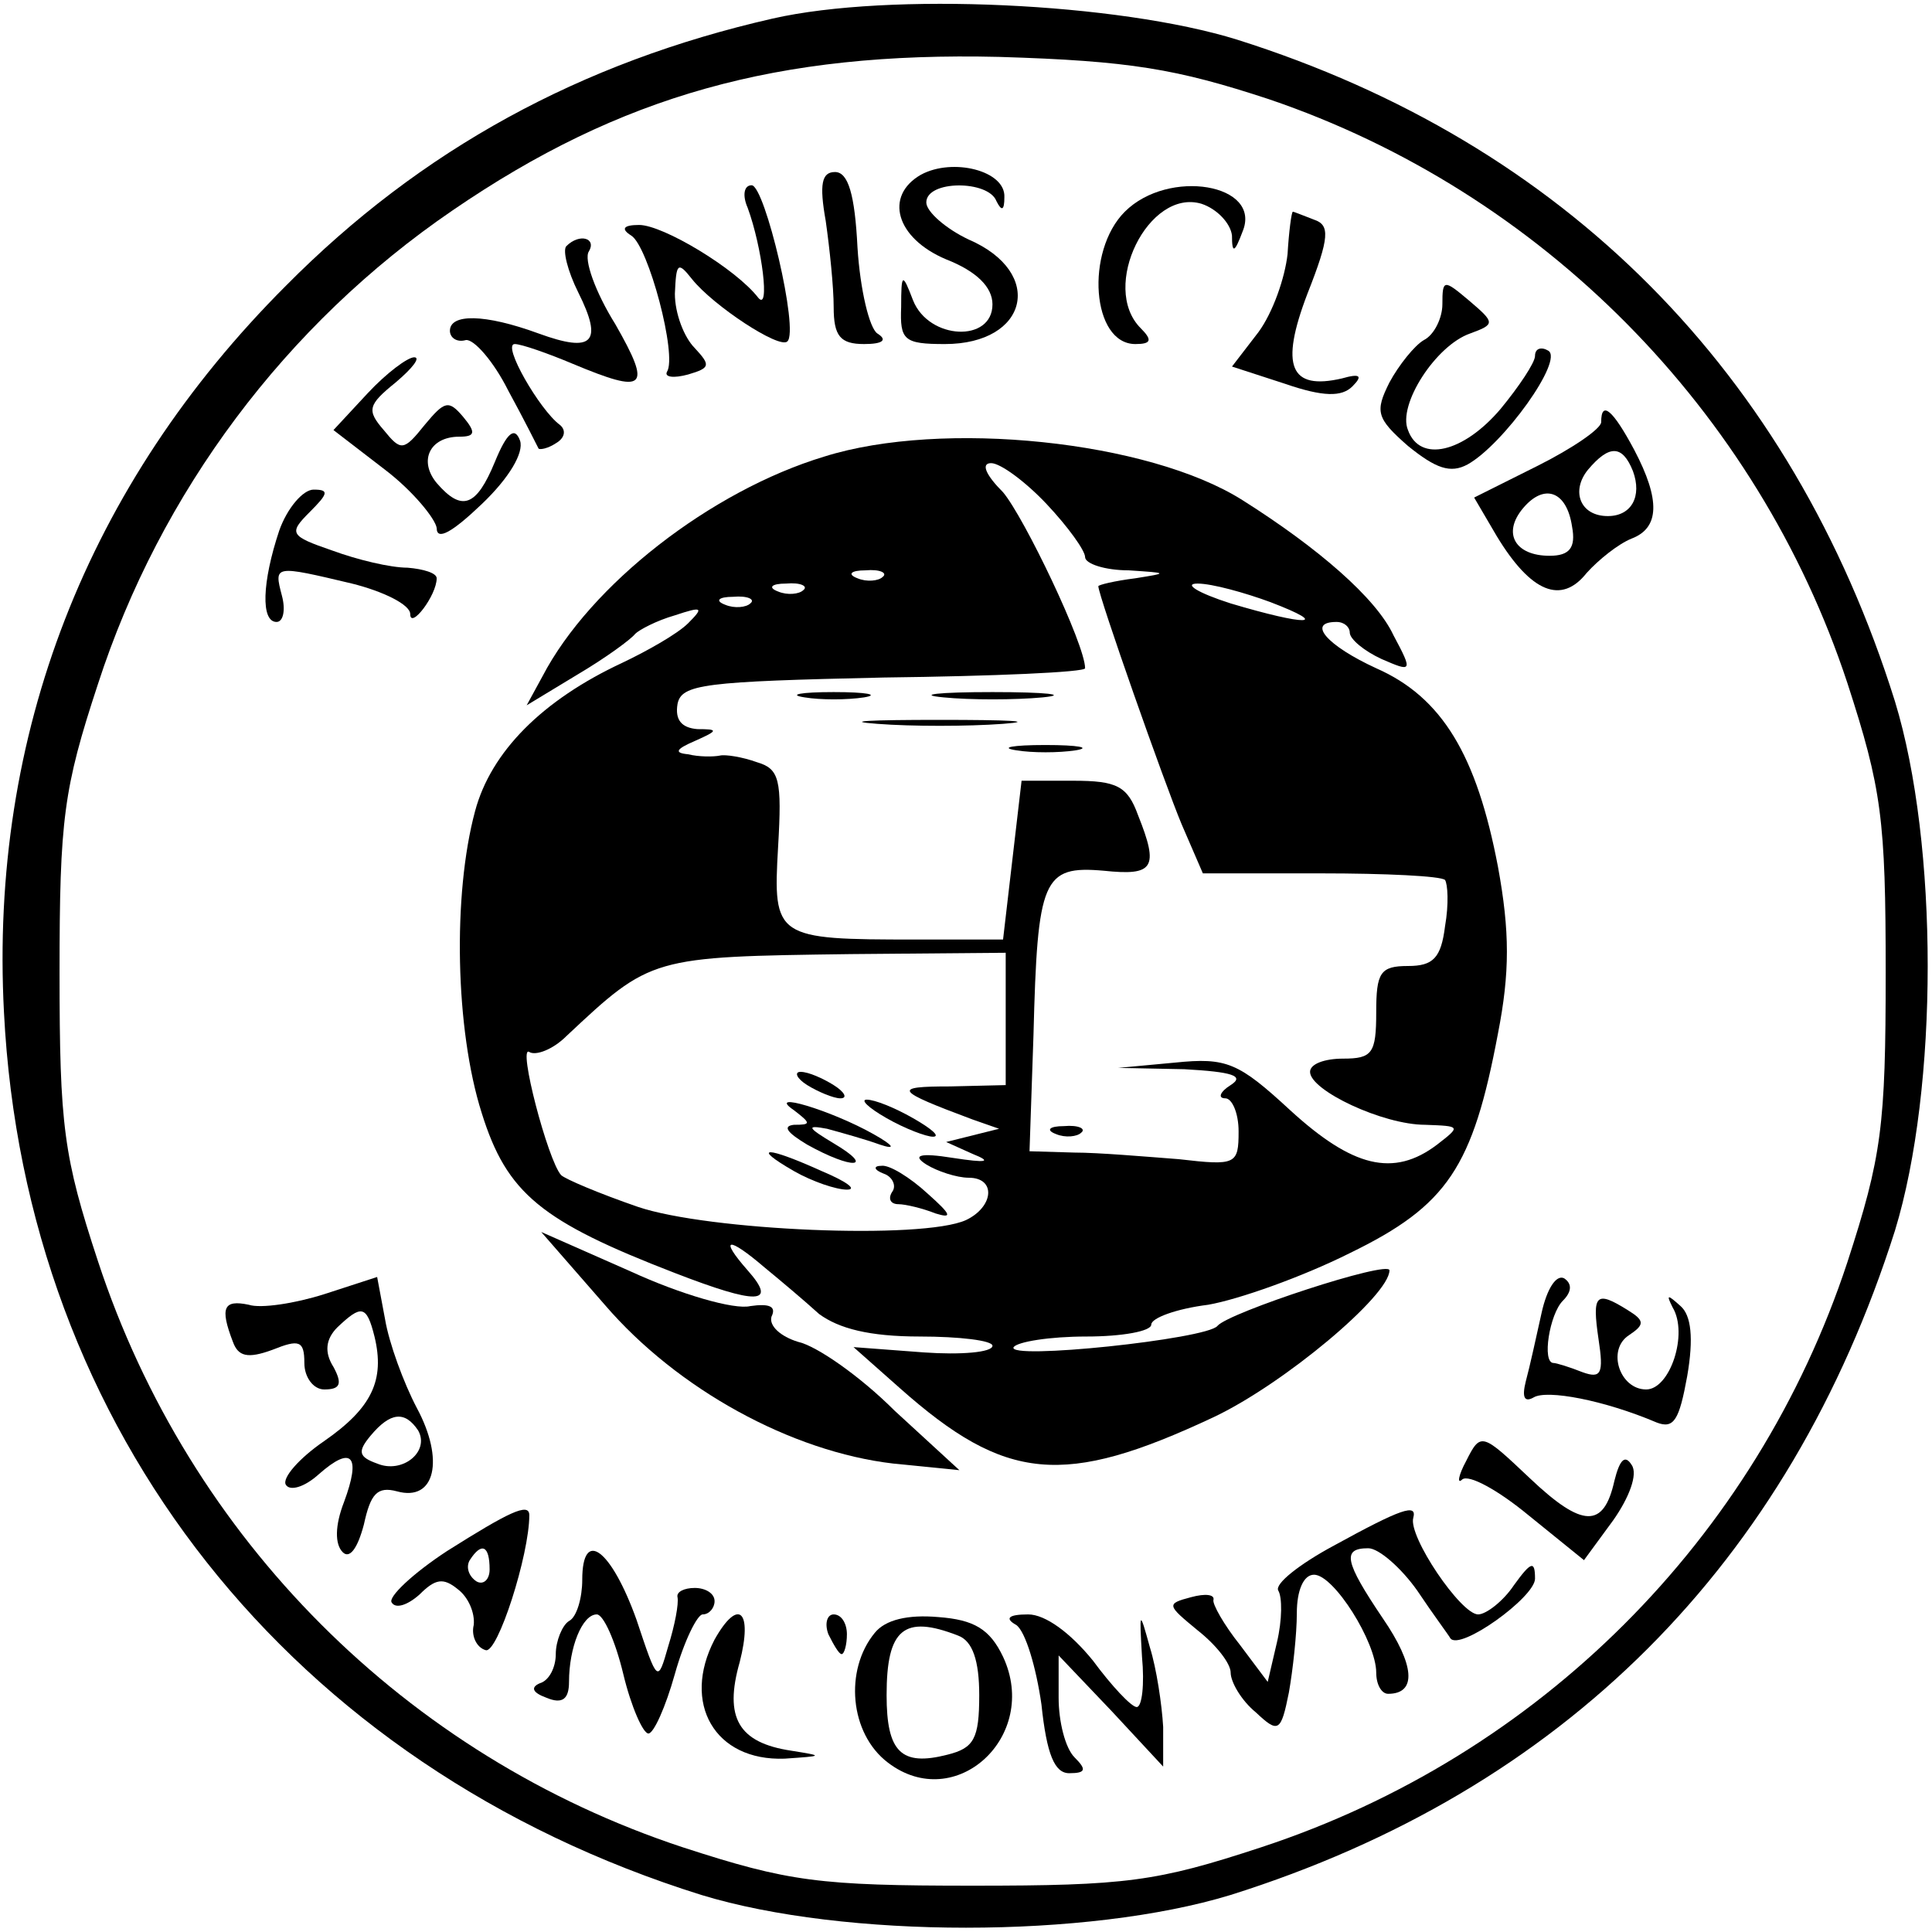 <?xml version="1.0" standalone="no"?>
<!DOCTYPE svg PUBLIC "-//W3C//DTD SVG 20010904//EN"
 "http://www.w3.org/TR/2001/REC-SVG-20010904/DTD/svg10.dtd">
<svg version="1.0" xmlns="http://www.w3.org/2000/svg"
 width="146pt" height="146pt" viewBox="0 0 146 146"
 preserveAspectRatio="xMidYMid meet">
<g transform="translate(0,146) scale(0.1,-0.1)"
fill="#000000" stroke="none">
<path d="M584 1446 c-145 -33 -266 -99 -368 -202 -150 -150 -224 -339 -213
-549 16 -316 217 -570 527 -667 108 -33 292 -33 400 0 251 79 422 250 502 502
33 108 33 292 0 400 -78 249 -250 422 -497 500 -90 28 -263 36 -351 16z m375
-61 c206 -70 369 -235 437 -441 26 -80 29 -103 29 -219 0 -116 -3 -139 -29
-219 -69 -209 -233 -373 -443 -442 -79 -26 -102 -29 -218 -29 -116 0 -139 3
-219 29 -209 69 -373 233 -442 443 -26 79 -29 102 -29 218 0 116 3 139 29 218
47 145 142 272 268 358 127 87 246 120 413 116 99 -3 134 -9 204 -32z"/>
<path d="M696 1328 c-28 -16 -19 -48 19 -64 23 -9 35 -21 35 -34 0 -29 -48
-27 -60 3 -8 21 -9 21 -9 -5 -1 -25 2 -28 33 -28 63 0 76 54 18 79 -17 8 -32
21 -32 28 0 17 47 17 53 1 4 -8 6 -7 6 3 1 20 -39 30 -63 17z"/>
<path d="M624 1293 c3 -21 6 -50 6 -65 0 -22 5 -28 23 -28 14 0 18 3 10 8 -6
4 -13 33 -15 65 -2 40 -7 57 -17 57 -10 0 -12 -9 -7 -37z"/>
<path d="M565 1303 c11 -30 17 -79 8 -68 -17 22 -72 55 -90 55 -12 0 -14 -3
-6 -8 13 -8 35 -91 27 -103 -2 -4 5 -5 16 -2 17 5 17 7 5 20 -8 8 -15 26 -15
41 1 23 2 25 13 11 16 -20 66 -53 72 -47 9 8 -17 118 -27 118 -6 0 -7 -8 -3
-17z"/>
<path d="M850 1300 c-30 -30 -25 -100 8 -100 12 0 13 3 4 12 -31 31 6 106 46
94 12 -4 22 -15 23 -24 0 -14 2 -13 8 3 15 36 -56 48 -89 15z"/>
<path d="M973 1268 c-2 -18 -11 -44 -22 -59 l-20 -26 40 -13 c29 -10 43 -10
51 -2 8 8 6 10 -8 6 -39 -9 -47 9 -26 64 17 43 17 52 5 56 -8 3 -15 6 -16 6
-1 0 -3 -15 -4 -32z"/>
<path d="M428 1274 c-3 -3 1 -19 9 -35 19 -38 11 -46 -30 -31 -41 15 -67 15
-67 2 0 -5 5 -9 12 -7 6 1 21 -16 32 -38 12 -22 22 -42 23 -44 1 -1 7 0 13 4
7 4 8 10 3 14 -15 11 -44 61 -34 61 5 0 25 -7 44 -15 55 -23 60 -19 32 30 -15
24 -24 49 -20 55 6 10 -7 14 -17 4z"/>
<path d="M1090 1230 c0 -10 -6 -23 -14 -27 -7 -4 -19 -19 -26 -32 -11 -22 -10
-27 14 -48 21 -17 32 -21 45 -14 27 15 73 79 61 86 -5 3 -10 2 -10 -4 0 -5
-12 -23 -26 -40 -28 -33 -61 -41 -70 -16 -8 19 21 64 47 73 19 7 19 8 -1 25
-19 16 -20 16 -20 -3z"/>
<path d="M278 1163 l-26 -28 39 -30 c21 -16 38 -37 39 -44 0 -10 12 -3 34 18
21 20 32 39 29 48 -4 11 -10 6 -19 -16 -14 -34 -25 -38 -44 -16 -14 17 -5 35
17 35 12 0 13 3 3 15 -11 13 -14 12 -29 -6 -16 -20 -18 -20 -31 -4 -13 15 -12
19 9 36 13 11 19 19 14 19 -5 0 -21 -12 -35 -27z"/>
<path d="M1210 1141 c0 -5 -22 -20 -48 -33 l-48 -24 17 -29 c26 -43 49 -52 68
-28 9 10 24 22 34 26 21 8 22 29 2 67 -16 30 -25 38 -25 21z m24 -37 c7 -19
-1 -34 -19 -34 -21 0 -28 19 -15 35 16 19 26 19 34 -1z m-46 -42 c3 -16 -2
-22 -17 -22 -26 0 -36 17 -20 36 16 19 33 13 37 -14z"/>
<path d="M623 1115 c-86 -26 -177 -97 -213 -166 l-12 -22 38 23 c22 13 41 27
44 31 3 3 16 10 30 14 21 7 22 6 10 -6 -8 -8 -31 -21 -50 -30 -60 -28 -99 -67
-111 -112 -17 -63 -15 -165 5 -228 19 -61 45 -82 146 -121 62 -24 78 -24 55 2
-22 25 -15 26 13 2 11 -9 30 -25 41 -35 15 -11 38 -17 76 -17 30 0 55 -3 55
-7 0 -5 -24 -7 -52 -5 l-53 4 35 -31 c80 -71 124 -75 237 -22 53 25 133 92
133 111 0 8 -122 -32 -130 -42 -8 -10 -160 -26 -154 -16 3 4 27 8 55 8 27 0
49 4 49 9 0 5 19 12 43 15 23 4 71 21 107 39 74 36 93 65 112 166 9 46 9 77 0
126 -16 84 -42 128 -92 150 -37 17 -53 35 -30 35 6 0 10 -4 10 -8 0 -5 11 -14
24 -20 23 -10 24 -10 9 18 -13 28 -57 66 -114 102 -71 45 -227 61 -316 33z
m168 -36 c16 -17 29 -35 29 -40 0 -5 15 -10 33 -10 30 -2 30 -2 5 -6 -16 -2
-28 -5 -28 -6 0 -7 50 -149 63 -180 l16 -37 89 0 c49 0 91 -2 94 -5 2 -3 3
-18 0 -35 -3 -24 -9 -30 -28 -30 -21 0 -24 -5 -24 -35 0 -31 -3 -35 -25 -35
-14 0 -25 -4 -25 -10 0 -14 55 -40 87 -40 27 -1 27 -1 9 -15 -33 -25 -64 -17
-111 26 -39 36 -48 40 -87 36 l-43 -4 50 -1 c36 -2 46 -5 35 -12 -8 -5 -10
-10 -4 -10 5 0 10 -11 10 -25 0 -25 -2 -26 -45 -21 -26 2 -61 5 -79 5 l-34 1
3 88 c3 118 7 128 53 124 38 -4 42 2 26 42 -8 22 -16 26 -49 26 l-39 0 -7 -60
-7 -60 -66 0 c-106 0 -108 1 -104 70 3 51 1 59 -16 64 -11 4 -24 6 -28 5 -5
-1 -16 -1 -24 1 -11 1 -9 4 5 10 18 8 18 9 2 9 -12 1 -17 7 -15 19 3 15 20 17
156 20 83 1 152 4 152 7 0 18 -46 114 -62 133 -13 13 -17 22 -9 22 7 0 26 -14
42 -31z m-124 -55 c-3 -3 -12 -4 -19 -1 -8 3 -5 6 6 6 11 1 17 -2 13 -5z m-60
-10 c-3 -3 -12 -4 -19 -1 -8 3 -5 6 6 6 11 1 17 -2 13 -5z m353 -9 c47 -18 27
-18 -30 -1 -25 8 -36 15 -25 15 11 0 36 -7 55 -14z m-393 -1 c-3 -3 -12 -4
-19 -1 -8 3 -5 6 6 6 11 1 17 -2 13 -5z m193 -314 l0 -50 -42 -1 c-44 0 -42
-3 17 -25 l20 -7 -20 -5 -20 -5 20 -9 c15 -6 11 -7 -15 -3 -25 4 -31 2 -20 -5
8 -5 23 -10 32 -10 21 0 19 -22 -2 -32 -33 -15 -195 -8 -248 10 -29 10 -55 21
-58 24 -10 11 -33 99 -24 93 5 -3 18 2 28 12 64 60 64 60 215 62 l117 1 0 -50z"/>
<path d="M608 933 c12 -2 32 -2 45 0 12 2 2 4 -23 4 -25 0 -35 -2 -22 -4z"/>
<path d="M713 933 c20 -2 54 -2 75 0 20 2 3 4 -38 4 -41 0 -58 -2 -37 -4z"/>
<path d="M663 913 c26 -2 68 -2 95 0 26 2 4 3 -48 3 -52 0 -74 -1 -47 -3z"/>
<path d="M768 893 c12 -2 32 -2 45 0 12 2 2 4 -23 4 -25 0 -35 -2 -22 -4z"/>
<path d="M798 603 c7 -3 16 -2 19 1 4 3 -2 6 -13 5 -11 0 -14 -3 -6 -6z"/>
<path d="M610 640 c8 -5 20 -10 25 -10 6 0 3 5 -5 10 -8 5 -19 10 -25 10 -5 0
-3 -5 5 -10z"/>
<path d="M600 621 c13 -10 13 -11 0 -11 -9 -1 -5 -6 10 -15 34 -19 52 -18 20
1 -20 12 -21 14 -5 11 11 -3 29 -8 40 -12 12 -4 11 -1 -5 8 -32 18 -82 33 -60
18z"/>
<path d="M670 615 c14 -8 30 -14 35 -14 6 0 -1 6 -15 14 -14 8 -29 14 -35 14
-5 0 1 -6 15 -14z"/>
<path d="M600 575 c14 -8 32 -14 40 -14 8 0 0 6 -19 14 -42 19 -54 19 -21 0z"/>
<path d="M668 573 c6 -2 10 -9 6 -14 -3 -5 -1 -9 5 -9 5 0 18 -3 28 -7 13 -4
12 -1 -6 15 -13 12 -29 22 -35 21 -6 0 -6 -3 2 -6z"/>
<path d="M211 1059 c-13 -39 -14 -69 -2 -69 5 0 7 9 4 20 -6 23 -6 23 53 9 24
-6 44 -16 44 -23 0 -12 20 14 20 27 0 4 -10 7 -22 8 -13 0 -38 6 -57 13 -32
11 -33 13 -17 29 14 14 15 17 3 17 -8 0 -20 -14 -26 -31z"/>
<path d="M457 474 c55 -64 141 -111 218 -120 l50 -5 -49 45 c-26 26 -59 49
-73 52 -13 4 -22 12 -20 19 4 8 -2 10 -16 8 -12 -3 -53 9 -90 26 l-68 30 48
-55z"/>
<path d="M245 482 c-22 -7 -48 -11 -57 -8 -19 4 -22 -2 -12 -28 4 -11 11 -13
30 -6 20 8 24 7 24 -10 0 -11 7 -20 15 -20 12 0 14 4 7 17 -7 11 -6 21 3 30
18 17 22 17 28 -7 8 -33 -2 -54 -38 -79 -19 -13 -32 -28 -29 -33 3 -5 14 -2
25 8 25 22 32 14 19 -21 -7 -18 -7 -32 -1 -38 5 -5 11 2 16 21 5 23 10 29 25
25 29 -8 36 24 15 63 -10 19 -21 49 -24 67 l-6 32 -40 -13z m71 -103 c9 -16
-12 -33 -31 -25 -14 5 -15 9 -5 21 15 18 26 19 36 4z"/>
<path d="M1165 468 c-4 -18 -9 -41 -12 -52 -3 -12 -1 -16 6 -12 10 6 53 -2 93
-19 13 -5 17 2 23 35 5 29 3 46 -5 53 -10 9 -11 9 -6 -1 12 -20 -2 -62 -20
-62 -20 0 -30 30 -13 41 12 8 12 11 -1 19 -24 15 -27 12 -22 -22 4 -26 2 -30
-12 -25 -10 4 -20 7 -22 7 -9 0 -3 37 7 47 7 7 7 13 1 17 -6 3 -13 -8 -17 -26z"/>
<path d="M1108 356 c-6 -11 -7 -18 -3 -14 5 4 27 -8 50 -27 l42 -34 22 30 c12
17 19 35 14 42 -5 8 -9 4 -13 -12 -8 -36 -24 -36 -64 2 -36 34 -37 35 -48 13z"/>
<path d="M338 288 c-26 -17 -45 -35 -42 -39 3 -5 12 -2 21 6 12 12 18 13 29 4
8 -6 13 -18 12 -27 -2 -8 2 -17 9 -19 9 -3 33 72 33 102 0 10 -16 2 -62 -27z
m32 -14 c0 -8 -5 -12 -10 -9 -6 4 -8 11 -5 16 9 14 15 11 15 -7z"/>
<path d="M1008 292 c-26 -14 -45 -29 -42 -34 3 -5 3 -22 -1 -39 l-7 -30 -21
28 c-12 15 -21 31 -20 34 1 4 -6 5 -17 2 -19 -5 -18 -6 5 -25 14 -11 25 -25
25 -32 0 -7 8 -21 19 -30 17 -16 19 -15 25 15 3 17 6 44 6 60 0 17 5 29 13 29
15 0 47 -51 47 -74 0 -9 4 -16 9 -16 22 0 20 22 -4 57 -29 43 -31 53 -11 53 8
0 25 -15 37 -32 12 -18 24 -34 25 -36 7 -10 64 31 64 45 0 14 -3 13 -16 -5 -8
-12 -21 -22 -27 -22 -13 0 -53 59 -49 73 3 11 -9 7 -60 -21z"/>
<path d="M440 266 c0 -13 -4 -28 -10 -31 -5 -3 -10 -15 -10 -25 0 -10 -5 -20
-12 -22 -7 -3 -6 -7 5 -11 12 -5 17 -1 17 12 0 26 10 51 21 51 5 0 14 -20 20
-45 6 -25 15 -45 19 -45 4 0 13 20 20 45 7 25 17 45 21 45 5 0 9 5 9 10 0 6
-7 10 -15 10 -8 0 -14 -3 -13 -7 1 -5 -2 -21 -7 -37 -8 -28 -8 -28 -24 20 -19
53 -41 70 -41 30z"/>
<path d="M540 221 c-25 -48 0 -92 53 -90 29 2 30 2 5 6 -40 6 -51 25 -39 67
10 39 -1 49 -19 17z"/>
<path d="M626 225 c4 -8 8 -15 10 -15 2 0 4 7 4 15 0 8 -4 15 -10 15 -5 0 -7
-7 -4 -15z"/>
<path d="M661 226 c-23 -28 -19 -76 10 -98 51 -39 115 20 87 80 -10 21 -22 28
-49 30 -23 2 -40 -2 -48 -12z m63 -2 c11 -4 16 -19 16 -45 0 -33 -4 -40 -24
-45 -35 -9 -46 2 -46 45 0 50 13 61 54 45z"/>
<path d="M768 232 c7 -5 15 -32 19 -60 4 -38 10 -52 21 -52 13 0 13 3 4 12 -7
7 -12 27 -12 45 l0 32 40 -42 39 -42 0 30 c-1 17 -5 44 -10 60 -8 29 -8 28 -6
-7 2 -21 0 -38 -4 -38 -4 0 -19 16 -33 35 -17 21 -36 35 -49 35 -15 0 -18 -3
-9 -8z"/>
</g>
</svg>
